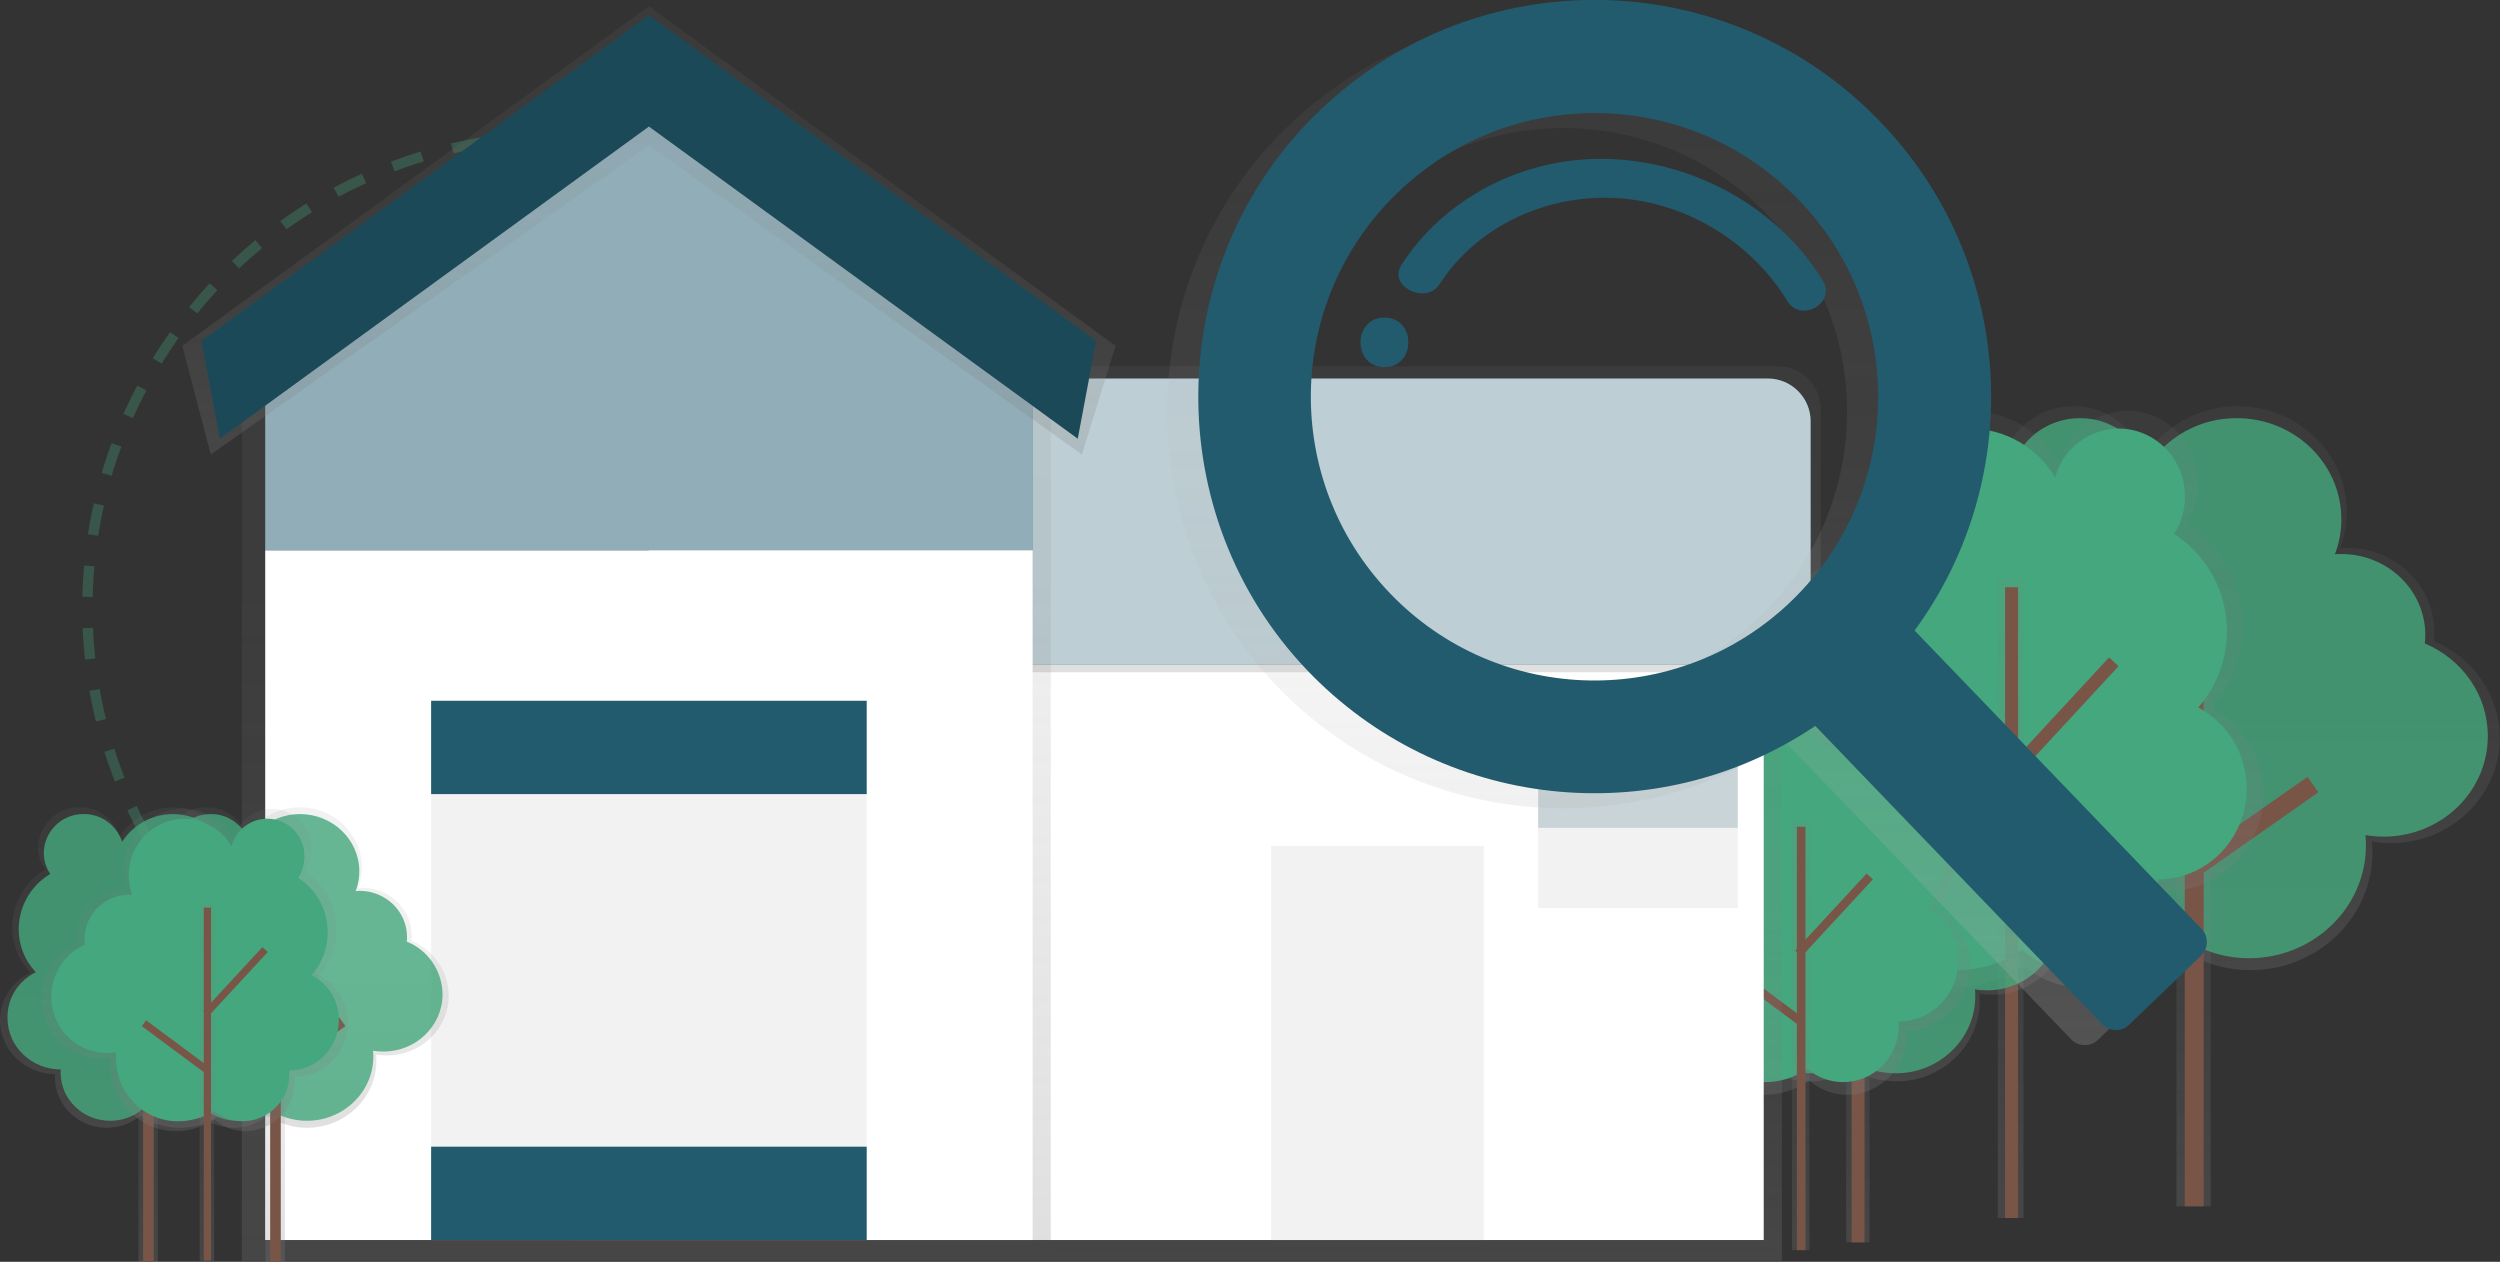 <?xml version="1.0" encoding="utf-8"?>
<!-- Generator: Adobe Illustrator 23.0.2, SVG Export Plug-In . SVG Version: 6.00 Build 0)  -->
<svg version="1.1" id="Layer_1" xmlns="http://www.w3.org/2000/svg" xmlns:xlink="http://www.w3.org/1999/xlink" x="0px" y="0px"
	 viewBox="0 0 964.3 486.7" style="enable-background:new 0 0 964.3 486.7;" xml:space="preserve">
<rect x="0" y="0" width="964.3" height="486.7" fill="#333333" stroke="none"/>
<style type="text/css">
	.st0{opacity:0.3;fill:none;stroke:#44A77D;stroke-width:4;stroke-miterlimit:10;stroke-dasharray:12;enable-background:new    ;}
	.st1{fill:url(#SVGID_1_);}
	.st2{opacity:0.8;fill:#44A77D;enable-background:new    ;}
	.st3{fill:none;}
	.st4{fill:url(#SVGID_2_);}
	.st5{fill:#795548;}
	.st6{fill:url(#SVGID_3_);}
	.st7{fill:#44A77D;}
	.st8{fill:url(#SVGID_4_);}
	.st9{fill:url(#SVGID_5_);}
	.st10{fill:url(#SVGID_6_);}
	.st11{fill:url(#SVGID_7_);}
	.st12{fill:url(#SVGID_8_);}
	.st13{fill:url(#SVGID_9_);}
	.st14{fill:#FFFFFF;}
	.st15{fill:url(#SVGID_10_);}
	.st16{fill:#225B6E;}
	.st17{opacity:0.7;fill:#FFFFFF;enable-background:new    ;}
	.st18{fill:url(#SVGID_11_);}
	.st19{opacity:0.5;fill:#FFFFFF;enable-background:new    ;}
	.st20{fill:url(#SVGID_12_);}
	.st21{opacity:0.2;enable-background:new    ;}
	.st22{fill:#F2F2F2;}
	.st23{fill:#00FF00;}
	.st24{opacity:0.2;fill:#225B6E;enable-background:new    ;}
	.st25{fill:url(#SVGID_13_);}
	.st26{fill:url(#SVGID_14_);}
	.st27{fill:url(#SVGID_15_);}
	.st28{fill:url(#SVGID_16_);}
	.st29{fill:url(#SVGID_17_);}
	.st30{fill:url(#SVGID_18_);}
	.st31{fill:url(#SVGID_19_);}
</style>
<title>house searching</title>
<circle class="st0" cx="215.7" cy="234.5" r="182"/>
<g id="ff8ee4b4-5abc-4927-bead-5d69132ee8f9">
	
		<linearGradient id="SVGID_1_" gradientUnits="userSpaceOnUse" x1="1001.15" y1="157.66" x2="1001.15" y2="-59.841" gradientTransform="matrix(1 0 0 1 -146.3 216.54)">
		<stop  offset="0" style="stop-color:#808080;stop-opacity:0.25"/>
		<stop  offset="0.54" style="stop-color:#808080;stop-opacity:0.12"/>
		<stop  offset="1" style="stop-color:#808080;stop-opacity:0.1"/>
	</linearGradient>
	<path class="st1" d="M766.1,268.9c-7.8-8.3-12.2-19.3-12.2-30.8c0.1-16.1,8.6-30.9,22.4-39.1c-3-4.4-4.7-9.6-4.7-15
		c0-15.1,12.7-27.3,28.3-27.3c12.4-0.1,23.4,7.9,27.1,19.7c7.8-12.3,21.5-19.8,36.1-19.7c23.3,0,42.1,18.2,42.1,40.7
		c0,4.8-0.9,9.6-2.6,14c0.8-0.1,1.7-0.1,2.6-0.1c18.7,0,33.8,14.6,33.8,32.7c0,1.1-0.1,2.2-0.2,3.3c14.9,6.2,25.4,20.6,25.4,37.3
		c0,22.4-18.8,40.6-42,40.6c-2.4,0-4.9-0.2-7.3-0.6c0.1,1.3,0.2,2.7,0.2,4.1c0,25.2-21.1,45.5-47.1,45.5c-9.6,0-18.9-2.8-26.8-8.1
		c-6.4,5.3-14.5,8.1-22.8,8.1c-19.5,0-35.2-15.2-35.2-34c0-0.8,0.1-1.6,0.1-2.4h-0.1c-20.8,0-37.7-16.3-37.7-36.4
		C745.6,287.5,753.6,274.9,766.1,268.9z"/>
</g>
<path id="c200c6c4-addf-434c-9e0f-5ce7230e9a19" class="st2" d="M769.9,268.7c-7.5-8-11.7-18.5-11.7-29.5
	c0.1-15.4,8.2-29.6,21.5-37.4c-2.9-4.2-4.5-9.3-4.5-14.4c0-14.4,12.1-26.1,27.1-26.1c11.9-0.1,22.4,7.5,26,18.8
	c7.5-11.8,20.5-18.9,34.5-18.8c22.3,0,40.3,17.5,40.3,39c0,4.6-0.8,9.2-2.5,13.5c0.8-0.1,1.6-0.1,2.5-0.1c17.9,0,32.4,14,32.4,31.3
	c0,1.1-0.1,2.1-0.2,3.2c14.3,6,24.3,19.7,24.3,35.7c0,21.5-18,38.8-40.2,38.8c-2.3,0-4.7-0.2-7-0.6c0.1,1.3,0.2,2.6,0.2,3.9
	c0,24.1-20.2,43.6-45.1,43.6c-9.1,0-18.1-2.7-25.7-7.8c-6.1,5-13.8,7.8-21.7,7.8c-18.6,0-33.7-14.6-33.7-32.6c0-0.8,0.1-1.5,0.1-2.3
	h-0.1c-19.9,0-36.1-15.6-36.1-34.9C750.3,286.5,757.9,274.5,769.9,268.7z"/>
<line class="st3" x1="846.3" y1="223.1" x2="846.3" y2="465.4"/>
<linearGradient id="SVGID_2_" gradientUnits="userSpaceOnUse" x1="846.1" y1="-0.7" x2="846.1" y2="-242.9" gradientTransform="matrix(1 0 0 1 0 466)">
	<stop  offset="0" style="stop-color:#808080;stop-opacity:0.25"/>
	<stop  offset="0.54" style="stop-color:#808080;stop-opacity:0.12"/>
	<stop  offset="1" style="stop-color:#808080;stop-opacity:0.1"/>
</linearGradient>
<rect x="839.5" y="223.1" class="st4" width="13.2" height="242.2"/>
<rect x="842.7" y="223.1" class="st5" width="7.3" height="242.2"/>
<line class="st3" x1="847.1" y1="295.7" x2="803.8" y2="251.6"/>
<rect x="821.8" y="242.7" transform="matrix(0.714 -0.7 0.7 0.714 44.42 656.035)" class="st5" width="7.3" height="61.8"/>
<line class="st3" x1="847.1" y1="333.6" x2="891.9" y2="302.1"/>
<rect x="842.1" y="314.2" transform="matrix(0.819 -0.574 0.574 0.819 -24.843 557.12)" class="st5" width="54.8" height="7.3"/>
<g>
	
		<linearGradient id="SVGID_3_" gradientUnits="userSpaceOnUse" x1="913.75" y1="164.26" x2="913.75" y2="-58.14" gradientTransform="matrix(1 0 0 1 -146.3 216.54)">
		<stop  offset="0" style="stop-color:#808080;stop-opacity:0.25"/>
		<stop  offset="0.54" style="stop-color:#808080;stop-opacity:0.12"/>
		<stop  offset="1" style="stop-color:#808080;stop-opacity:0.1"/>
	</linearGradient>
	<path class="st6" d="M853.2,273.1c17.4-19.9,15.3-50-4.5-67.4c-1.7-1.5-3.5-2.8-5.3-4c3-4.6,4.5-9.9,4.5-15.4
		c0-15.4-12.2-27.9-27.3-27.9c-12.2,0.1-22.9,8.3-26.2,20.1c-7.2-12.4-20.5-20-34.8-20.1c-22.5,0-40.7,18.6-40.7,41.6
		c0,4.9,0.8,9.8,2.5,14.4c-0.8-0.1-1.7-0.1-2.5-0.1c-18,0-32.7,15-32.7,33.4c0,1.1,0.1,2.3,0.2,3.4c-15,6.7-24.6,21.7-24.5,38.1
		c0,22.9,18.2,41.5,40.5,41.5c2.3,0,4.7-0.2,7-0.6c-0.1,1.4-0.2,2.8-0.2,4.2c0,25.7,20.4,46.5,45.5,46.5c9.3,0,18.3-2.9,25.9-8.3
		c6.1,5.3,13.9,8.3,22,8.3c18.8,0,34-15.6,34-34.8c0-0.8-0.1-1.7-0.1-2.5h0.1c20.1,0,36.4-16.7,36.4-37.2
		C873,292.4,865.4,279.6,853.2,273.1z"/>
</g>
<path id="c2060184-c570-49c2-acda-2f80a9472e25" class="st7" d="M847.9,272.9c16.3-18.6,14.4-46.9-4.3-63.2c-1.6-1.4-3.2-2.6-5-3.8
	c2.8-4.3,4.2-9.3,4.2-14.4c0-14.5-11.5-26.2-25.6-26.2c-11.5,0.1-21.5,7.8-24.5,18.9c-6.8-11.6-19.2-18.8-32.7-18.9
	c-21.1,0-38.2,17.5-38.2,39.1c0,4.6,0.8,9.2,2.3,13.5c-0.8-0.1-1.5-0.1-2.3-0.1c-16.9,0-30.7,14-30.7,31.4c0,1.1,0,2.1,0.2,3.2
	c-14.1,6.3-23.1,20.3-23,35.8c0,21.5,17,38.9,38.1,38.9c2.2,0,4.4-0.2,6.6-0.6c-0.1,1.3-0.2,2.6-0.2,3.9c0,24.1,19.1,43.7,42.7,43.7
	c8.7,0,17.2-2.7,24.3-7.8c5.7,5,13.1,7.8,20.7,7.8c17.6,0,31.9-14.6,31.9-32.6c0-0.8-0.1-1.5-0.1-2.3h0.1c18.9,0,34.2-15.7,34.2-35
	C866.6,291,859.4,279,847.9,272.9z"/>
<linearGradient id="SVGID_4_" gradientUnits="userSpaceOnUse" x1="775.55" y1="3.8" x2="775.55" y2="-243" gradientTransform="matrix(1 0 0 1 0 466)">
	<stop  offset="0" style="stop-color:#808080;stop-opacity:0.25"/>
	<stop  offset="0.54" style="stop-color:#808080;stop-opacity:0.12"/>
	<stop  offset="1" style="stop-color:#808080;stop-opacity:0.1"/>
</linearGradient>
<rect x="770.6" y="223" class="st8" width="9.9" height="246.8"/>
<rect x="773.4" y="226.5" class="st5" width="5" height="243.3"/>
<rect x="765" y="275.2" transform="matrix(0.679 -0.734 0.734 0.679 51.129 672.479)" class="st5" width="60.3" height="5"/>
<rect x="751" y="295.7" transform="matrix(0.596 -0.803 0.803 0.596 45.645 735.034)" class="st5" width="5" height="52.9"/>
<g id="db20f295-6229-40c0-b196-6bb997b23afd">
	
		<linearGradient id="SVGID_5_" gradientUnits="userSpaceOnUse" x1="868.9" y1="200.48" x2="868.9" y2="52.249" gradientTransform="matrix(1 0 0 1 -146.3 216.54)">
		<stop  offset="0" style="stop-color:#808080;stop-opacity:0.25"/>
		<stop  offset="0.54" style="stop-color:#808080;stop-opacity:0.12"/>
		<stop  offset="1" style="stop-color:#808080;stop-opacity:0.1"/>
	</linearGradient>
	<path class="st9" d="M662,345.3c-5.3-5.7-8.3-13.2-8.3-21c0.1-10.9,5.9-21,15.3-26.6c-2.1-3-3.2-6.6-3.2-10.3
		c0-10.3,8.6-18.6,19.3-18.6c8.4-0.1,15.9,5.4,18.5,13.4c5.3-8.4,14.6-13.5,24.6-13.4c15.9,0,28.7,12.4,28.7,27.7
		c0,3.3-0.6,6.5-1.8,9.6c0.6,0,1.2-0.1,1.8-0.1c12.7,0,23,10,23,22.3c0,0.8,0,1.5-0.1,2.3c10.4,4.2,17.2,14.2,17.3,25.4
		c0,15.3-12.8,27.7-28.6,27.7c-1.7,0-3.3-0.1-5-0.4c0.1,0.9,0.1,1.8,0.1,2.8c0,17.1-14.4,31-32.1,31c-6.5,0-12.8-1.9-18.2-5.4
		c-4.4,3.6-9.9,5.5-15.5,5.5c-13.3,0-24-10.4-24-23.2c0-0.6,0-1.1,0.1-1.6h-0.1c-14.2,0-25.7-11.1-25.7-24.8
		C648.1,357.9,653.5,349.4,662,345.3z"/>
</g>
<path class="st2" d="M664.6,345.2c-5.1-5.4-8-12.6-8-20.1c0.1-10.5,5.6-20.1,14.6-25.5c-2-2.9-3.1-6.3-3-9.8
	c0-9.8,8.3-17.8,18.4-17.8c8.1-0.1,15.3,5.1,17.7,12.8c5.1-8,14-12.9,23.5-12.8c15.2,0,27.5,11.9,27.5,26.6c0,3.1-0.6,6.2-1.7,9.2
	c0.6,0,1.1-0.1,1.7-0.1c12.2,0,22.1,9.5,22.1,21.3c0,0.7,0,1.4-0.1,2.2c9.9,4,16.5,13.6,16.6,24.3c0,14.6-12.3,26.5-27.4,26.5
	c-1.6,0-3.2-0.1-4.7-0.4c0.1,0.9,0.1,1.8,0.1,2.7c0,16.4-13.8,29.7-30.7,29.7c-6.2,0-12.3-1.8-17.5-5.3c-4.2,3.4-9.4,5.3-14.9,5.3
	c-12.7,0-23-9.9-23-22.2c0-0.5,0-1,0.1-1.6h-0.1c-13.6,0-24.6-10.6-24.6-23.8C651.2,357.3,656.4,349.1,664.6,345.2z"/>
<line class="st3" x1="716.7" y1="314.1" x2="716.7" y2="479.2"/>
<linearGradient id="SVGID_6_" gradientUnits="userSpaceOnUse" x1="716.6" y1="13.2" x2="716.6" y2="-151.9" gradientTransform="matrix(1 0 0 1 0 466)">
	<stop  offset="0" style="stop-color:#808080;stop-opacity:0.25"/>
	<stop  offset="0.54" style="stop-color:#808080;stop-opacity:0.12"/>
	<stop  offset="1" style="stop-color:#808080;stop-opacity:0.1"/>
</linearGradient>
<rect x="712.1" y="314.1" class="st10" width="9" height="165.1"/>
<rect x="714.2" y="314.1" class="st5" width="5" height="165.1"/>
<line id="cd90862a-73c1-467f-8a8f-23aaf7962413" class="st3" x1="717.2" y1="363.5" x2="687.7" y2="333.5"/>
<rect x="700" y="327.5" transform="matrix(0.714 -0.7 0.7 0.714 -43.155 591.406)" class="st5" width="5" height="42.1"/>
<line id="f406e355-8aa2-4ce0-9f47-8fc27dbb63cd" class="st3" x1="717.2" y1="389.4" x2="747.8" y2="368"/>
<rect x="713.9" y="376.3" transform="matrix(0.819 -0.574 0.574 0.819 -84.664 489.461)" class="st5" width="37.3" height="5"/>
<g id="af04bae7-87e5-447e-b22a-307a28405780">
	
		<linearGradient id="SVGID_7_" gradientUnits="userSpaceOnUse" x1="835.251" y1="205.76" x2="835.251" y2="56.655" gradientTransform="matrix(1 0 0 1 -146.3 216.54)">
		<stop  offset="0" style="stop-color:#808080;stop-opacity:0.25"/>
		<stop  offset="0.54" style="stop-color:#808080;stop-opacity:0.12"/>
		<stop  offset="1" style="stop-color:#808080;stop-opacity:0.1"/>
	</linearGradient>
	<path class="st11" d="M746.6,350.2c11.7-13.3,10.3-33.5-3-45.2c-1.1-1-2.4-1.9-3.6-2.8c2-3.1,3-6.7,3-10.3
		c0.2-10.1-7.7-18.5-17.8-18.7c-8.4-0.2-15.9,5.4-18.1,13.5c-4.8-8.3-13.7-13.4-23.4-13.5c-15.1,0-27.3,12.5-27.3,27.9
		c0,3.3,0.6,6.5,1.7,9.6c-0.5,0-1.1-0.1-1.7-0.1c-12.2,0.1-22.1,10.2-21.9,22.4l0,0c0,0.8,0,1.5,0.1,2.3
		c-10.1,4.5-16.5,14.5-16.5,25.6c0,15.4,12.2,27.8,27.2,27.8c1.6,0,3.2-0.1,4.7-0.4c-0.1,0.9-0.1,1.9-0.1,2.8
		c0,17.3,13.7,31.2,30.5,31.2c6.2,0,12.3-1.9,17.4-5.6c4.1,3.6,9.3,5.6,14.8,5.6c12.7-0.1,23-10.6,22.8-23.3l0,0
		c0-0.6,0-1.1-0.1-1.7h0.1c13.5,0,24.4-11.2,24.4-25C759.9,363.1,754.8,354.5,746.6,350.2z"/>
</g>
<path id="e5433075-9388-42ed-900f-702a5a1be897" class="st7" d="M743,350c10.9-12.5,9.7-31.5-2.8-42.4c-1.1-0.9-2.2-1.8-3.4-2.6
	c1.9-2.9,2.9-6.2,2.8-9.7c0.2-9.5-7.3-17.3-16.7-17.6c-7.9-0.2-14.9,5-17,12.6c-4.6-7.8-12.9-12.6-22-12.7
	c-14.2,0-25.6,11.7-25.6,26.2c0,3.1,0.5,6.1,1.6,9c-0.5,0-1-0.1-1.6-0.1c-11.5,0.1-20.7,9.5-20.6,21c0,0.7,0,1.4,0.1,2.1
	c-9.4,4.2-15.5,13.6-15.5,24c0,14.4,11.4,26.1,25.5,26.1c1.5,0,3-0.1,4.4-0.4c-0.1,0.9-0.1,1.8-0.1,2.6c0,16.2,12.8,29.3,28.7,29.3
	c5.9,0,11.6-1.8,16.3-5.2c3.8,3.4,8.8,5.2,13.9,5.2c12-0.1,21.5-9.9,21.4-21.9c0-0.5,0-1-0.1-1.5h0.1c12.8-0.1,23.1-10.6,22.9-23.5
	l0,0C755.6,362.1,750.8,354.1,743,350z"/>
<linearGradient id="SVGID_8_" gradientUnits="userSpaceOnUse" x1="694.55" y1="16.2" x2="694.55" y2="-149.4" gradientTransform="matrix(1 0 0 1 0 466)">
	<stop  offset="0" style="stop-color:#808080;stop-opacity:0.25"/>
	<stop  offset="0.54" style="stop-color:#808080;stop-opacity:0.12"/>
	<stop  offset="1" style="stop-color:#808080;stop-opacity:0.1"/>
</linearGradient>
<rect x="691.2" y="316.6" class="st12" width="6.7" height="165.6"/>
<rect x="693.1" y="318.9" class="st5" width="3.3" height="163.3"/>
<rect x="687.4" y="351.6" transform="matrix(0.679 -0.734 0.734 0.679 -32.325 632.486)" class="st5" width="40.5" height="3.3"/>
<rect x="678.1" y="365.4" transform="matrix(0.596 -0.803 0.803 0.596 -33.109 700.417)" class="st5" width="3.3" height="35.5"/>
<linearGradient id="SVGID_9_" gradientUnits="userSpaceOnUse" x1="546.3" y1="20.3" x2="546.3" y2="-230.7" gradientTransform="matrix(1 0 0 1 0 466)">
	<stop  offset="0" style="stop-color:#808080;stop-opacity:0.25"/>
	<stop  offset="0.54" style="stop-color:#808080;stop-opacity:0.12"/>
	<stop  offset="1" style="stop-color:#808080;stop-opacity:0.1"/>
</linearGradient>
<rect x="405.3" y="235.3" class="st13" width="282" height="251"/>
<rect x="220.3" y="235.3" class="st14" width="460" height="243"/>
<linearGradient id="SVGID_10_" gradientUnits="userSpaceOnUse" x1="622.6" y1="42.76" x2="622.6" y2="-75.24" gradientTransform="matrix(1 0 0 1 -146.3 216.54)">
	<stop  offset="0" style="stop-color:#808080;stop-opacity:0.25"/>
	<stop  offset="0.54" style="stop-color:#808080;stop-opacity:0.12"/>
	<stop  offset="1" style="stop-color:#808080;stop-opacity:0.1"/>
</linearGradient>
<path class="st15" d="M702.3,259.3h-452v-118h435.5c9.1,0,16.5,7.4,16.5,16.5V259.3z"/>
<path class="st16" d="M250.3,146h431.6c9.1,0,16.5,7.4,16.5,16.5v93.8l0,0H250.3l0,0V146L250.3,146z"/>
<path class="st17" d="M250.3,146h431.6c9.1,0,16.5,7.4,16.5,16.5v93.8l0,0H250.3l0,0V146L250.3,146z"/>
<linearGradient id="SVGID_11_" gradientUnits="userSpaceOnUse" x1="249.3" y1="20.3" x2="249.3" y2="-452.7" gradientTransform="matrix(1 0 0 1 0 466)">
	<stop  offset="0" style="stop-color:#808080;stop-opacity:0.25"/>
	<stop  offset="0.54" style="stop-color:#808080;stop-opacity:0.12"/>
	<stop  offset="1" style="stop-color:#808080;stop-opacity:0.1"/>
</linearGradient>
<polygon class="st18" points="249.3,13.3 93.3,123.2 93.3,215.8 93.3,486.3 405.3,486.3 405.3,215.8 405.3,123.2 "/>
<polygon class="st16" points="398.3,121.3 250.3,13.3 102.3,121.3 102.3,212.3 398.3,212.3 "/>
<polygon class="st19" points="398.3,121.3 250.3,13.3 102.3,121.3 102.3,212.3 398.3,212.3 "/>
<rect x="102.3" y="212.3" class="st14" width="296" height="266"/>
<linearGradient id="SVGID_12_" gradientUnits="userSpaceOnUse" x1="250.3" y1="-290.7" x2="250.3" y2="-463.6" gradientTransform="matrix(1 0 0 1 0 466)">
	<stop  offset="0" style="stop-color:#808080;stop-opacity:0.25"/>
	<stop  offset="0.54" style="stop-color:#808080;stop-opacity:0.12"/>
	<stop  offset="1" style="stop-color:#808080;stop-opacity:0.1"/>
</linearGradient>
<polygon class="st20" points="417.3,175.3 250.3,56.1 81.3,175.3 70.3,133.4 250.3,2.4 430.3,133.4 "/>
<polygon class="st16" points="415.7,169.2 250.3,48.8 84.8,169.2 77.7,131.5 250.3,5.9 422.8,131.5 "/>
<polygon class="st21" points="415.7,169.2 250.3,48.8 84.8,169.2 77.7,131.5 250.3,5.9 422.8,131.5 "/>
<rect x="166.3" y="270.3" class="st22" width="168" height="208"/>
<rect x="166.3" y="270.3" class="st16" width="168" height="36"/>
<rect x="166.3" y="442.3" class="st16" width="168" height="36"/>
<path class="st23" d="M531.6,403.5c0.8,0,1.5-0.7,1.5-1.5s-0.7-1.5-1.5-1.5s-1.5,0.7-1.5,1.5S530.8,403.5,531.6,403.5z"/>
<rect x="490.3" y="326.3" class="st22" width="82" height="152"/>
<rect x="593.3" y="294.3" class="st22" width="77" height="56"/>
<rect x="593.3" y="294.3" class="st24" width="77" height="25"/>
<g>
	
		<linearGradient id="SVGID_13_" gradientUnits="userSpaceOnUse" x1="257.25" y1="218.46" x2="257.25" y2="94.856" gradientTransform="matrix(1 0 0 1 -146.3 216.54)">
		<stop  offset="0" style="stop-color:#808080;stop-opacity:0.25"/>
		<stop  offset="0.54" style="stop-color:#808080;stop-opacity:0.12"/>
		<stop  offset="1" style="stop-color:#808080;stop-opacity:0.1"/>
	</linearGradient>
	<path class="st25" d="M60.7,375.1c-4.5-4.7-7-11-7-17.5c0.1-9.1,4.9-17.5,12.7-22.2c-1.7-2.5-2.7-5.5-2.7-8.5
		c0.2-8.7,7.3-15.7,16.1-15.5c7-0.1,13.3,4.5,15.4,11.2c4.5-7,12.2-11.2,20.5-11.2c13.2,0,23.9,10.4,23.9,23.1c0,2.7-0.5,5.4-1.5,8
		c0.5,0,1-0.1,1.5-0.1c10.6,0,19.2,8.3,19.2,18.6c0,0.6,0,1.2-0.1,1.9c8.7,3.5,14.3,11.9,14.4,21.2c0,12.7-10.7,23-23.9,23
		c-1.4,0-2.8-0.1-4.1-0.3c0.1,0.8,0.1,1.5,0.1,2.3c0,14.3-12,25.9-26.8,25.9c-5.4,0-10.7-1.6-15.3-4.6c-3.7,3-8.2,4.6-12.9,4.6
		c-11,0-20-8.7-20-19.3c0-0.5,0-0.9,0.1-1.4h-0.1c-11.8,0-21.4-9.3-21.4-20.7C49,385.7,53.6,378.5,60.7,375.1z"/>
</g>
<path class="st2" d="M62.8,375c-4.3-4.5-6.6-10.5-6.6-16.7c0.1-8.7,4.7-16.8,12.2-21.2c-1.7-2.4-2.5-5.3-2.5-8.2
	c0.1-8.3,7-15,15.4-14.9l0,0c6.7-0.1,12.7,4.3,14.8,10.7c4.3-6.7,11.7-10.7,19.6-10.7c12.6,0,22.9,9.9,22.9,22.1
	c0,2.6-0.5,5.2-1.4,7.6c0.5,0,0.9-0.1,1.4-0.1c10.2,0,18.4,8,18.4,17.8c0,0.6,0,1.2-0.1,1.8c8.3,3.3,13.7,11.4,13.8,20.3
	c0,12.2-10.2,22.1-22.8,22.1c-1.3,0-2.7-0.1-4-0.3c0.1,0.7,0.1,1.5,0.1,2.2c0,13.7-11.5,24.8-25.6,24.8c-5.2,0-10.2-1.5-14.5-4.4
	c-3.5,2.9-7.9,4.4-12.4,4.4c-10.6,0-19.1-8.3-19.1-18.5c0-0.4,0-0.9,0.1-1.3h-0.1c-11.3,0-20.5-8.9-20.5-19.8
	C51.7,385.1,56.1,378.3,62.8,375z"/>
<line id="b49a21fb-81f1-4431-9ecd-ca46c91409d2" class="st3" x1="106.3" y1="349.1" x2="106.3" y2="486.7"/>
<linearGradient id="SVGID_14_" gradientUnits="userSpaceOnUse" x1="106.15" y1="20.7" x2="106.15" y2="-116.9" gradientTransform="matrix(1 0 0 1 0 466)">
	<stop  offset="0" style="stop-color:#808080;stop-opacity:0.25"/>
	<stop  offset="0.54" style="stop-color:#808080;stop-opacity:0.12"/>
	<stop  offset="1" style="stop-color:#808080;stop-opacity:0.1"/>
</linearGradient>
<rect x="102.4" y="349.1" class="st26" width="7.5" height="137.6"/>
<rect x="104.2" y="349.1" class="st5" width="4.1" height="137.6"/>
<line class="st3" x1="106.7" y1="390.3" x2="82.1" y2="365.3"/>
<rect x="92.3" y="360.2" transform="matrix(0.714 -0.7 0.7 0.714 -237.497 174.031)" class="st5" width="4.1" height="35.1"/>
<line class="st3" x1="106.7" y1="411.9" x2="132.2" y2="394"/>
<rect x="103.9" y="400.8" transform="matrix(0.819 -0.574 0.574 0.819 -209.742 141.672)" class="st5" width="31.1" height="4.1"/>
<g id="a27ca12e-65b6-46c0-899b-83e3c1e240bd">
	
		<linearGradient id="SVGID_15_" gradientUnits="userSpaceOnUse" x1="208.35" y1="218.46" x2="208.35" y2="94.856" gradientTransform="matrix(1 0 0 1 -146.3 216.54)">
		<stop  offset="0" style="stop-color:#808080;stop-opacity:0.25"/>
		<stop  offset="0.54" style="stop-color:#808080;stop-opacity:0.12"/>
		<stop  offset="1" style="stop-color:#808080;stop-opacity:0.1"/>
	</linearGradient>
	<path class="st27" d="M11.7,375.1c-4.5-4.7-7-11-7-17.5c0.1-9.1,4.9-17.5,12.7-22.2c-1.7-2.5-2.7-5.5-2.7-8.5
		c0.2-8.7,7.3-15.7,16.1-15.5c7-0.1,13.3,4.5,15.4,11.2c4.5-7,12.2-11.2,20.5-11.2c13.2,0,23.9,10.4,23.9,23.1c0,2.7-0.5,5.4-1.5,8
		c0.5,0,1-0.1,1.5-0.1c10.6,0,19.2,8.3,19.2,18.6c0,0.6,0,1.2-0.1,1.9c8.7,3.5,14.3,11.9,14.4,21.2c0,12.7-10.7,23-23.9,23
		c-1.4,0-2.8-0.1-4.1-0.3c0.1,0.8,0.1,1.5,0.1,2.3c0,14.3-12,25.9-26.8,25.9c-5.4,0-10.7-1.6-15.3-4.6c-3.7,3-8.2,4.6-12.9,4.6
		c-11,0-20-8.7-20-19.3c0-0.5,0-0.9,0.1-1.4h-0.1C9.6,414.2,0,405,0,393.5C0,385.7,4.6,378.5,11.7,375.1z"/>
</g>
<path class="st2" d="M13.8,375c-4.3-4.5-6.6-10.5-6.6-16.7c0.1-8.7,4.7-16.8,12.2-21.2c-1.7-2.4-2.5-5.3-2.5-8.2
	c0.1-8.3,7-15,15.4-14.9l0,0c6.7-0.1,12.7,4.3,14.8,10.7C51.4,318,58.8,314,66.7,314c12.6,0,22.9,9.9,22.9,22.1
	c0,2.6-0.5,5.2-1.4,7.6c0.5,0,0.9-0.1,1.4-0.1c10.2,0,18.4,8,18.4,17.8c0,0.6,0,1.2-0.1,1.8c8.3,3.3,13.7,11.4,13.8,20.3
	c0,12.2-10.2,22.1-22.8,22.1c-1.3,0-2.7-0.1-4-0.3c0.1,0.7,0.1,1.5,0.1,2.2c0,13.7-11.5,24.8-25.6,24.8c-5.2,0-10.2-1.5-14.5-4.4
	c-3.5,2.9-7.9,4.4-12.4,4.4c-10.6,0-19.1-8.3-19.1-18.5c0-0.4,0-0.9,0.1-1.3h-0.1c-11.3,0-20.5-8.9-20.5-19.8
	C2.7,385.1,7.1,378.3,13.8,375z"/>
<line class="st3" x1="57.3" y1="349.1" x2="57.3" y2="486.7"/>
<linearGradient id="SVGID_16_" gradientUnits="userSpaceOnUse" x1="57.15" y1="20.7" x2="57.15" y2="-116.9" gradientTransform="matrix(1 0 0 1 0 466)">
	<stop  offset="0" style="stop-color:#808080;stop-opacity:0.25"/>
	<stop  offset="0.54" style="stop-color:#808080;stop-opacity:0.12"/>
	<stop  offset="1" style="stop-color:#808080;stop-opacity:0.1"/>
</linearGradient>
<rect x="53.4" y="349.1" class="st28" width="7.5" height="137.6"/>
<rect x="55.2" y="349.1" class="st5" width="4.1" height="137.6"/>
<line class="st3" x1="57.7" y1="390.3" x2="33.1" y2="365.3"/>
<rect x="43.3" y="360.2" transform="matrix(0.714 -0.7 0.7 0.714 -251.508 139.732)" class="st5" width="4.1" height="35.1"/>
<line class="st3" x1="57.7" y1="411.9" x2="83.2" y2="394"/>
<rect x="54.8" y="400.8" transform="matrix(0.819 -0.574 0.574 0.819 -218.632 113.523)" class="st5" width="31.1" height="4.1"/>
<g>
	
		<linearGradient id="SVGID_17_" gradientUnits="userSpaceOnUse" x1="221.4" y1="219.76" x2="221.4" y2="95.36" gradientTransform="matrix(1 0 0 1 -146.3 216.54)">
		<stop  offset="0" style="stop-color:#808080;stop-opacity:0.25"/>
		<stop  offset="0.54" style="stop-color:#808080;stop-opacity:0.12"/>
		<stop  offset="1" style="stop-color:#808080;stop-opacity:0.1"/>
	</linearGradient>
	<path class="st29" d="M123.2,376.2c9.7-11.1,8.6-28-2.5-37.7c-1-0.8-2-1.6-3-2.3c1.7-2.6,2.5-5.5,2.5-8.6
		c0.2-8.4-6.4-15.4-14.9-15.6c-7-0.2-13.2,4.5-15.1,11.2c-4-6.9-11.5-11.2-19.5-11.3C58,312,47.8,322.4,47.9,335.1c0,0,0,0,0,0.1
		c0,2.7,0.5,5.4,1.4,8c-0.5,0-0.9-0.1-1.4-0.1c-10.2,0.1-18.4,8.5-18.3,18.7v0.1c0,0.6,0,1.3,0.1,1.9c-8.4,3.8-13.8,12.1-13.7,21.3
		c-0.1,12.7,10,23,22.7,23.2c1.3,0,2.6-0.1,3.9-0.3c-0.1,0.8-0.1,1.5-0.1,2.3c0,14.4,11.4,26,25.5,26c5.2,0,10.3-1.6,14.5-4.6
		c3.4,3,7.8,4.6,12.3,4.6c10.6-0.1,19.1-8.8,19-19.5c0-0.5,0-0.9-0.1-1.4h0.1c11.4-0.1,20.5-9.5,20.4-20.8
		C134.3,386.9,130,379.8,123.2,376.2z"/>
</g>
<path id="ffc97756-bf62-44e2-b6c0-20f8128ede8f" class="st7" d="M120.2,376.1c9.1-10.4,8.1-26.3-2.4-35.4c-0.9-0.8-1.8-1.5-2.8-2.1
	c1.6-2.4,2.4-5.2,2.4-8.1c0.2-7.9-6-14.5-13.9-14.7c-6.6-0.2-12.5,4.2-14.2,10.6c-3.8-6.5-10.8-10.5-18.3-10.6
	c-11.9,0.2-21.5,9.9-21.3,21.9c0,2.6,0.4,5.1,1.3,7.5c-0.4,0-0.9-0.1-1.3-0.1c-9.6,0.1-17.3,8-17.1,17.5c0,0.6,0,1.2,0.1,1.8
	c-7.9,3.5-12.9,11.4-12.9,20c-0.1,11.9,9.4,21.6,21.3,21.8c1.2,0,2.5-0.1,3.7-0.3c-0.1,0.7-0.1,1.5-0.1,2.2
	c0,13.5,10.7,24.4,23.9,24.4c4.9,0,9.6-1.5,13.6-4.3c3.2,2.8,7.3,4.3,11.5,4.3c10-0.1,18-8.3,17.9-18.3l0,0c0-0.4,0-0.9-0.1-1.3h0.1
	c10.7-0.1,19.2-8.9,19.1-19.6l0,0C130.7,386.1,126.7,379.5,120.2,376.1z"/>
<linearGradient id="SVGID_18_" gradientUnits="userSpaceOnUse" x1="79.8" y1="20.3" x2="79.8" y2="-117.8" gradientTransform="matrix(1 0 0 1 0 466)">
	<stop  offset="0" style="stop-color:#808080;stop-opacity:0.25"/>
	<stop  offset="0.54" style="stop-color:#808080;stop-opacity:0.12"/>
	<stop  offset="1" style="stop-color:#808080;stop-opacity:0.1"/>
</linearGradient>
<rect x="77" y="348.2" class="st30" width="5.6" height="138.1"/>
<rect x="78.6" y="350.1" class="st5" width="2.8" height="136.1"/>
<rect x="73.9" y="377.4" transform="matrix(0.679 -0.734 0.734 0.679 -248.844 188.038)" class="st5" width="33.7" height="2.8"/>
<rect x="66" y="388.8" transform="matrix(0.596 -0.803 0.803 0.596 -296.841 217.079)" class="st5" width="2.8" height="29.6"/>
<linearGradient id="SVGID_19_" gradientUnits="userSpaceOnUse" x1="791.009" y1="186.574" x2="791.009" y2="-210.734" gradientTransform="matrix(1 0 0 1 -146.3 216.54)">
	<stop  offset="0" style="stop-color:#B3B3B3;stop-opacity:0.25"/>
	<stop  offset="0.54" style="stop-color:#B3B3B3;stop-opacity:0.1"/>
	<stop  offset="1" style="stop-color:#B3B3B3;stop-opacity:5.000000e-02"/>
</linearGradient>
<path class="st31" d="M713.3,52.8C654.8-8.1,557.9-10.1,497,48.5c-0.9,0.9-1.8,1.7-2.7,2.6c-57.9,58.4-58.9,153.4-2.3,213
	c51.4,54.1,134.3,63.3,196.2,21.7l110.6,115c2.8,3,7.6,3.1,10.5,0.2l0,0l27.6-26.5c3-2.8,3.1-7.6,0.2-10.5l0,0L726.6,249
	C770.4,189,764.8,106.3,713.3,52.8z M678.9,237.7c-43.6,41.9-112.8,40.6-154.7-3s-40.6-112.8,3-154.7S640,39.4,681.9,83
	C723.8,126.5,722.4,195.8,678.9,237.7L678.9,237.7z"/>
<path class="st16" d="M725.3,47C666.8-14,569.9-15.9,509,42.7c-0.9,0.9-1.8,1.7-2.7,2.6c-57.9,58.4-58.9,153.4-2.3,213
	c51.4,54.1,134.3,63.3,196.2,21.7l110.6,115c2.8,3,7.6,3.1,10.5,0.2l0,0l27.6-26.5c3-2.8,3.1-7.6,0.2-10.5l0,0l-110.6-115
	C782.4,183.2,776.8,100.5,725.3,47z M690.9,231.9c-43.6,41.9-112.8,40.6-154.7-3s-40.6-112.8,3-154.7s112.8-40.6,154.7,3
	C735.8,120.7,734.4,190,690.9,231.9L690.9,231.9z"/>
<path class="st16" d="M534,122.5c-12.3,0-12.3,19.1,0,19.1S546.3,122.5,534,122.5z"/>
<path class="st16" d="M619.8,61.3c-33.1-0.8-63.3,15.9-79.3,41c-5.2,8.2,9.6,15.4,14.8,7.3c13.3-20.8,38.5-34,65.7-33.3
	c28.6,0.7,54.6,17.1,68.4,39.8c5.2,8.6,18.9,0.8,13.7-7.8C686.4,80.7,654,62.1,619.8,61.3z"/>
</svg>
